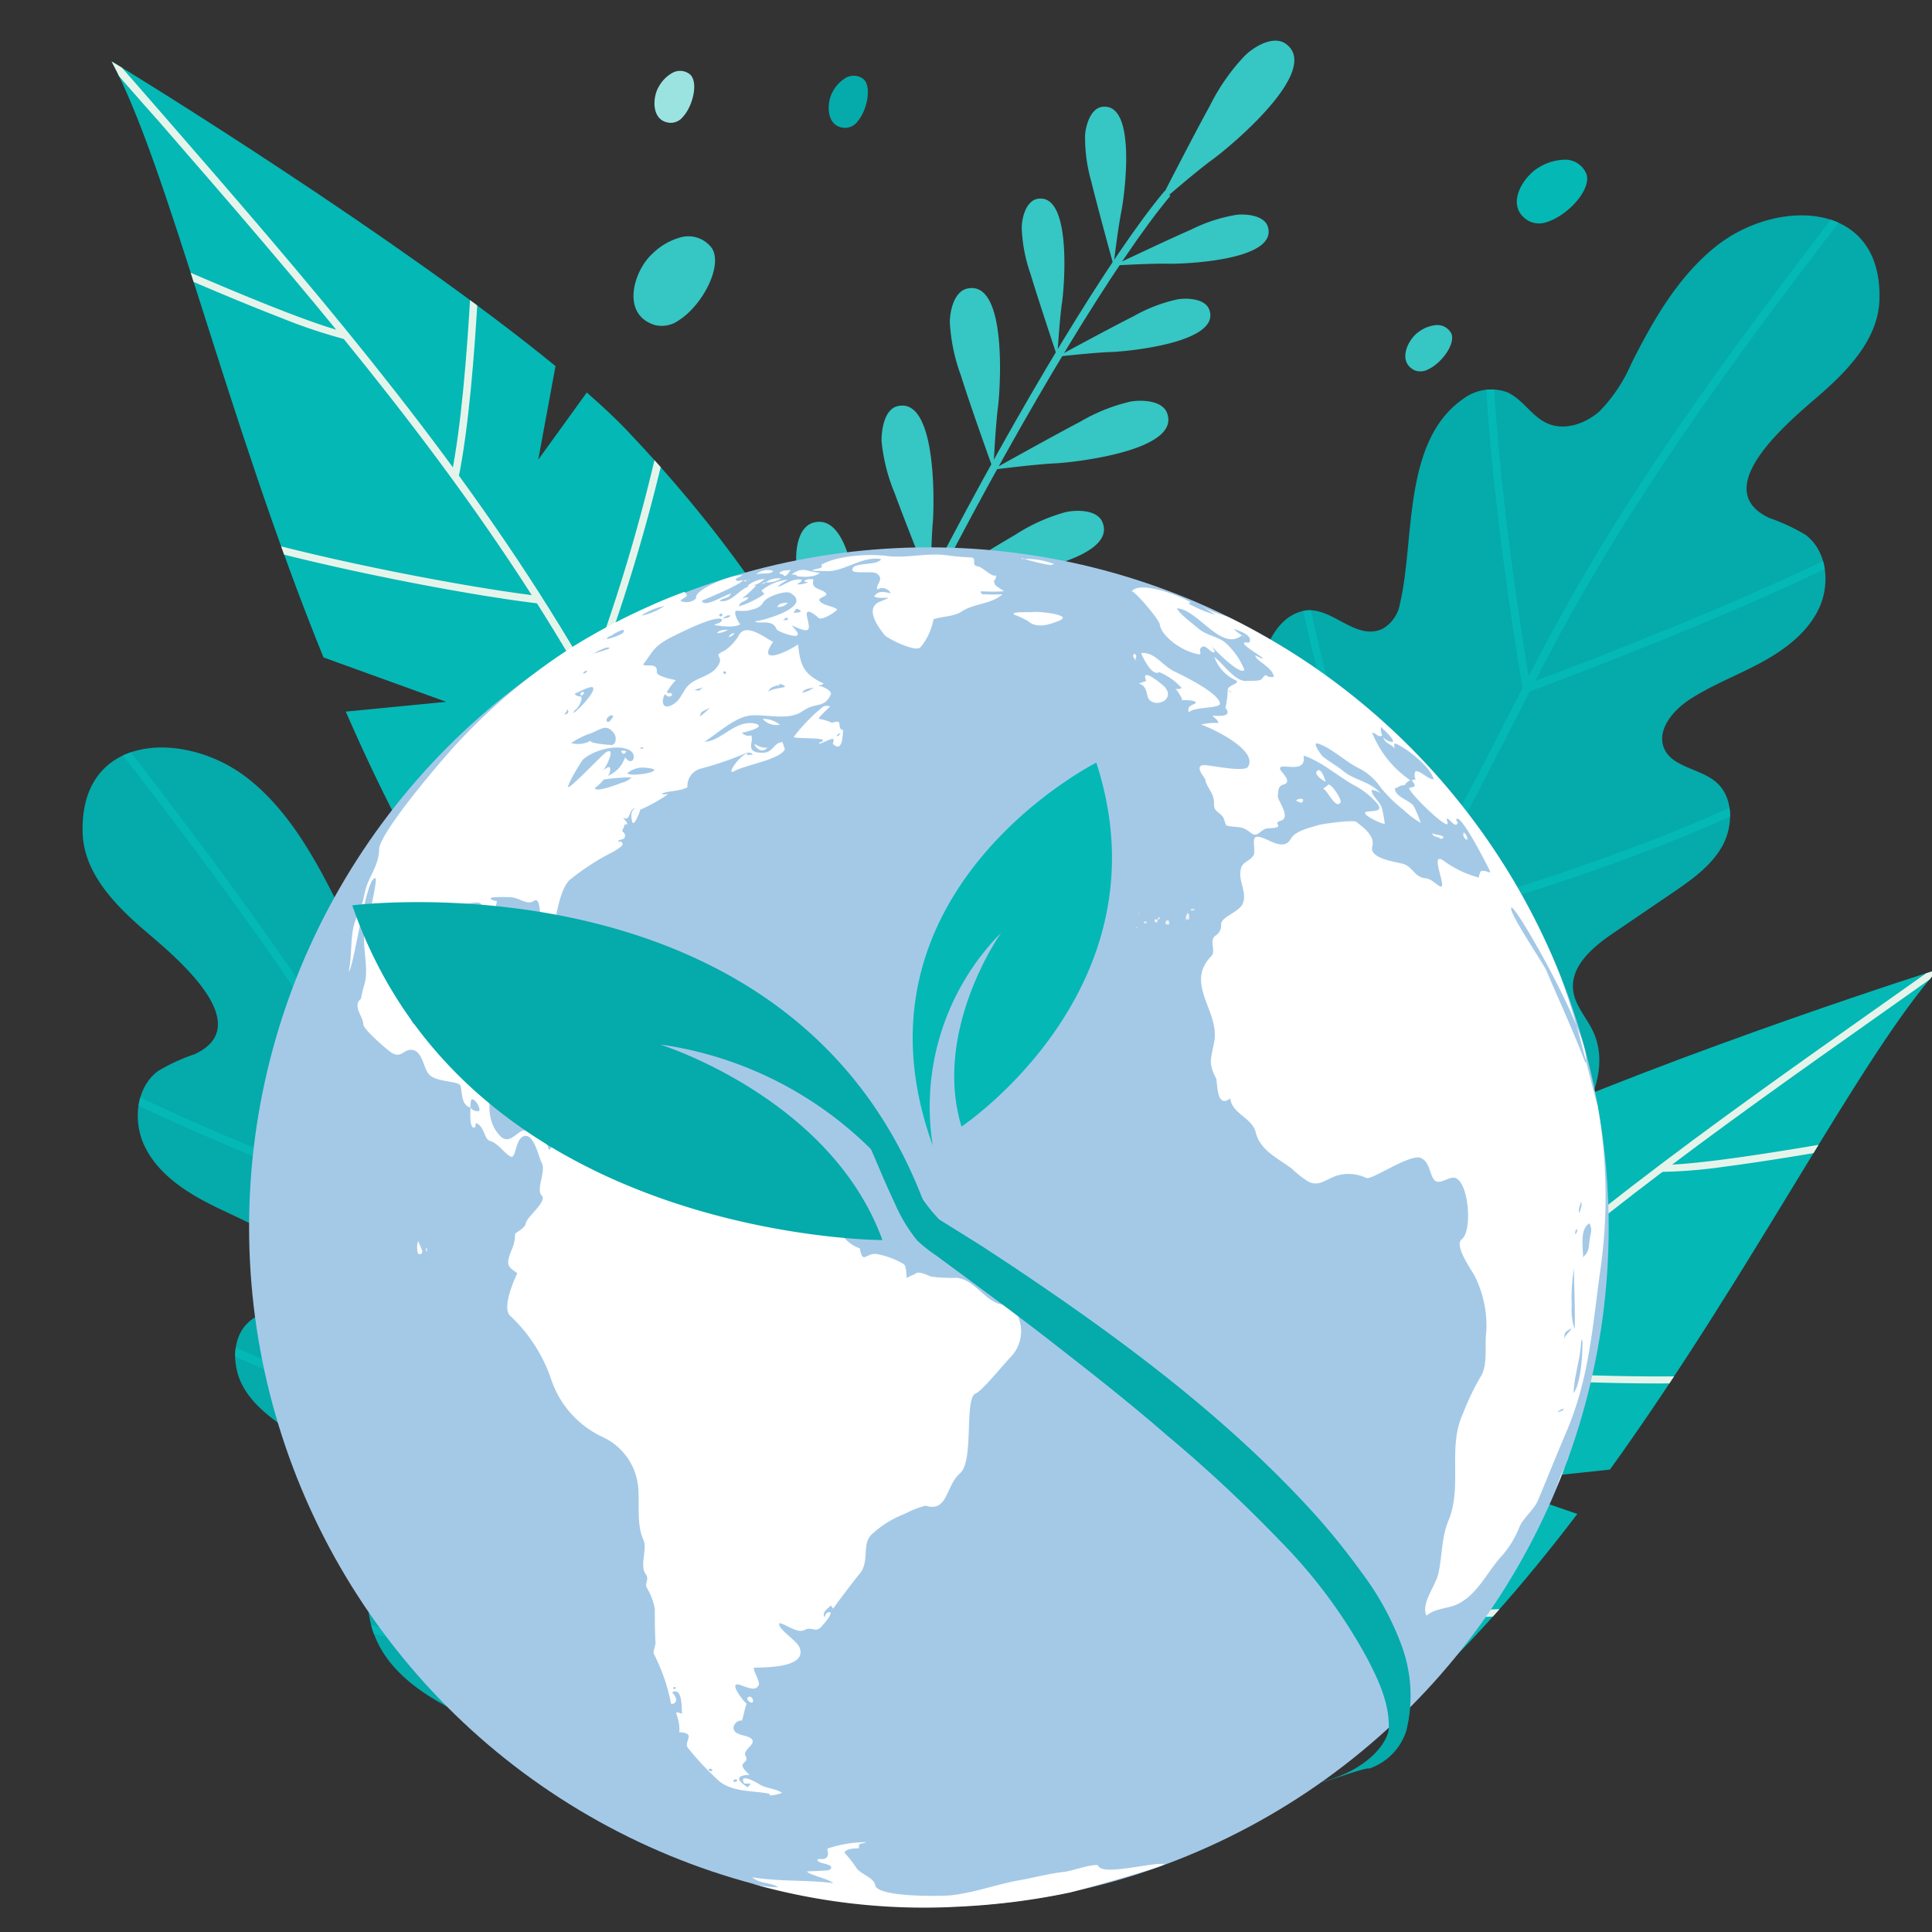 <svg xmlns="http://www.w3.org/2000/svg" xmlns:xlink="http://www.w3.org/1999/xlink" viewBox="0 0 215 215"><rect x="0" y="0" width="215" height="215" fill="#333333" stroke="none"/><defs><clipPath id="a"><rect x="0.32" y="0.07" width="215" height="215" style="fill:none"/></clipPath><clipPath id="b"><path d="M165.46,165l13.7-1.46c15.89-22.06,28-46.2,36.53-55.65-2.77.81-34.06,11-53,20l-.57,10-3.29-8.07c-2,1-3.73,2-5.23,3-21.44,13.76-45.64,37.1-42.42,65.07,1.36,11.75,14,9,22,6.22,16.17-5.68,30.27-19.75,42.35-35.63Z" style="fill:#04b8b5"/></clipPath><clipPath id="c"><path d="M49.65,78.1,36,73.16C25.17,46.51,18.77,18.68,12.42,6.84c2.64,1.53,32.21,19.83,49.4,33.9L59.9,51.15l5.4-7.47c1.77,1.55,3.33,3,4.63,4.39,18.55,19.52,37.54,49.57,27.2,77.48-4.34,11.72-16.65,5.74-24.12.87-15.18-9.9-26.12-27.9-34.53-47.23Z" style="fill:#04b8b5"/></clipPath><clipPath id="d"><path d="M167.85,130.13c-7.09,3.49-18.45,9.34-26.24,4.75a18.07,18.07,0,0,1-5.81-6.31A56.72,56.72,0,0,1,128,107.94a13.51,13.51,0,0,1,.14-6.66c.74-2.12,2.7-4,4.94-3.89s4.09,1.19,5.4-1.43c2.35-4.69.84-11.13,1-16.14.11-3.63,1.11-10.91,5.6-11.84,3.07-.64,5.72,3.42,8.77,2a4,4,0,0,0,1.95-2.85c1.66-7,.24-18,7-22.72a5.21,5.21,0,0,1,4.93-.76c1.67.74,2.64,2.56,4.27,3.37,1.94,1,4.37.19,6-1.25a17.56,17.56,0,0,0,3.57-5.37c2.43-4.81,5.18-9.63,9.41-13,6.8-5.4,18.54-5.15,18.17,6-.15,4.34-3.5,7.83-6.79,10.67-3,2.62-12.5,10.32-5.44,13.58a21.81,21.81,0,0,1,4,1.86c2.41,1.8,2.78,5.46,1.51,8.18s-3.82,4.62-6.46,6.05-5.48,2.49-8,4.14c-1.85,1.23-3.66,3.42-2.76,5.45s3.93,2.19,5.71,3.66c2,1.66,2,4.88.75,7.15S188.12,98,186,99.44l-6.41,4.36c-2.29,1.55-4.86,3.69-4.52,6.43.21,1.68,1.48,3,2.2,4.52,1.43,3,.57,6.75-1.43,9.43A21.26,21.26,0,0,1,167.85,130.13Z" style="fill:#05aaab"/></clipPath><clipPath id="e"><path d="M51.22,190.66c7.2,3.52,18.73,9.41,26.61,4.74A18.48,18.48,0,0,0,83.71,189a57.44,57.44,0,0,0,7.88-20.94,13.76,13.76,0,0,0-.16-6.75c-.76-2.14-2.74-4-5-3.92s-4.14,1.21-5.47-1.44c-2.4-4.75-.88-11.28-1.06-16.35-.12-3.69-1.15-11.06-5.72-12-3.1-.64-5.78,3.49-8.87,2.07a4.09,4.09,0,0,1-2-2.89c-1.71-7.14-.29-18.28-7.12-23a5.29,5.29,0,0,0-5-.76c-1.69.75-2.66,2.61-4.32,3.43-2,1-4.43.21-6.07-1.25a17.8,17.8,0,0,1-3.62-5.43c-2.48-4.87-5.29-9.75-9.58-13.13-6.91-5.46-18.8-5.17-18.4,6.12.16,4.4,3.57,7.93,6.91,10.8,3.09,2.65,12.7,10.42,5.56,13.75a20.94,20.94,0,0,0-4.1,1.89c-2.43,1.83-2.8,5.55-1.5,8.3s3.88,4.67,6.56,6.11,5.56,2.51,8.11,4.18c1.88,1.23,3.72,3.45,2.82,5.51s-4,2.23-5.78,3.73c-2,1.69-2,4.95-.74,7.25s3.56,3.86,5.75,5.33l6.51,4.4c2.32,1.57,4.94,3.73,4.6,6.51-.21,1.7-1.49,3-2.22,4.59-1.44,3.06-.55,6.84,1.48,9.55S48.18,189.18,51.22,190.66Z" style="fill:#05aaab"/></clipPath></defs><g style="clip-path:url(#a)"><path d="M165.46,165l13.7-1.46c15.89-22.06,28-46.2,36.53-55.65-2.77.81-34.06,11-53,20l-.57,10-3.29-8.07c-2,1-3.73,2-5.23,3-21.44,13.76-45.64,37.1-42.42,65.07,1.36,11.75,14,9,22,6.22,16.17-5.68,30.27-19.75,42.35-35.63Z" style="fill:#04b8b5"/><g style="clip-path:url(#b)"><path d="M192,129.82a55.73,55.73,0,0,1-7.1.59l0-.79c6.1.1,27.3-4,27.51-4l.15.77C211.88,126.53,200.37,128.73,192,129.82Z" style="fill:#e5f4eb"/><path d="M111.16,212.69l-.69-.39c11.14-19.69,26.35-39.18,45.21-57.91,16.19-16.08,35-29.36,53.18-42.2,2.69-1.9,5.47-3.86,8.21-5.81l.46.64-8.22,5.82c-18.15,12.82-36.93,26.07-53.07,42.11C137.43,173.63,122.26,193.06,111.16,212.69Z" style="fill:#e5f4eb"/><path d="M170.59,141.7l-.79,0c.41-10.51,5-30.85,5-31.06l.77.18C175.55,111,171,131.27,170.59,141.7Z" style="fill:#e5f4eb"/><path d="M150.82,159.54a187.27,187.27,0,0,1-1-35.38l.79.06a186.89,186.89,0,0,0,1,35.21Z" style="fill:#e5f4eb"/><path d="M199.2,153.24c-11.54,1.49-32.7.35-40.74-.66l.09-.78c9.18,1.15,35.5,2.48,44.84-.15l.21.76A30.44,30.44,0,0,1,199.2,153.24Z" style="fill:#e5f4eb"/><path d="M172.12,179.39c-10.06,1.3-21.43.33-36.86-1.79l.1-.78c19.89,2.73,33,3.55,45.2,0l.22.76A57.79,57.79,0,0,1,172.12,179.39Z" style="fill:#e5f4eb"/><path d="M130.82,182.34c-.28-1.93-.61-3.92-.95-6-1.93-11.84-4.32-26.57-1.43-38.38l.76.19c-2.85,11.65-.47,26.3,1.45,38.07.34,2.11.67,4.11,1,6Z" style="fill:#e5f4eb"/></g><path d="M49.65,78.1,36,73.16C25.17,46.51,18.77,18.68,12.42,6.84c2.64,1.53,32.21,19.83,49.4,33.9L59.9,51.15l5.4-7.47c1.77,1.55,3.33,3,4.63,4.39,18.55,19.52,37.54,49.57,27.2,77.48-4.34,11.72-16.65,5.74-24.12.87-15.18-9.9-26.12-27.9-34.53-47.23Z" style="fill:#04b8b5"/><g style="clip-path:url(#c)"><path d="M31.28,35.37a58.3,58.3,0,0,0,7.13,2.39L38.6,37c-6.29-1.43-27-10.92-27.25-11l-.35.76C11.63,27,22.9,32.14,31.28,35.37Z" style="fill:#e5f4eb"/><path d="M93.41,140.76l.81-.22c-6.49-23-17.22-46.85-31.88-70.82C49.75,49.13,33.79,30.77,18.34,13c-2.28-2.62-4.65-5.34-7-8l-.63.55c2.32,2.69,4.68,5.4,7,8C33.13,31.3,49.08,49.63,61.63,70.15,76.25,94.06,86.94,117.82,93.41,140.76Z" style="fill:#e5f4eb"/><path d="M50.22,52.94l.82.17c2.22-10.9,2.64-32.94,2.65-33.16h-.84C52.85,20.16,52.42,42.12,50.22,52.94Z" style="fill:#e5f4eb"/><path d="M66,76.22A198,198,0,0,0,76,40.15L75.14,40a197.23,197.23,0,0,1-9.88,35.9Z" style="fill:#e5f4eb"/><path d="M17.94,57.6c11.48,4.43,33.5,8.58,42,9.56l.09-.83C50.33,65.21,23,60,14,54.91l-.41.73A33.9,33.9,0,0,0,17.94,57.6Z" style="fill:#e5f4eb"/><path d="M39.18,91.26c10,3.86,21.92,5.72,38.3,7.42l.09-.83C56.46,95.66,42.81,93.2,31.15,86.53l-.41.73A61,61,0,0,0,39.18,91.26Z" style="fill:#e5f4eb"/><path d="M80.84,104.66c.78-1.9,1.62-3.87,2.5-6,5-11.67,11.12-26.2,11.12-39.05h-.84c0,12.68-6.13,27.12-11.05,38.73-.89,2.08-1.72,4.05-2.5,6Z" style="fill:#e5f4eb"/></g><path d="M167.85,130.13c-7.09,3.49-18.45,9.34-26.24,4.75a18.07,18.07,0,0,1-5.81-6.31A56.72,56.72,0,0,1,128,107.94a13.51,13.51,0,0,1,.14-6.66c.74-2.12,2.7-4,4.94-3.89s4.09,1.19,5.4-1.43c2.35-4.69.84-11.13,1-16.14.11-3.63,1.11-10.91,5.6-11.84,3.07-.64,5.72,3.42,8.77,2a4,4,0,0,0,1.95-2.85c1.66-7,.24-18,7-22.72a5.21,5.21,0,0,1,4.93-.76c1.67.74,2.64,2.56,4.27,3.37,1.94,1,4.37.19,6-1.25a17.56,17.56,0,0,0,3.57-5.37c2.43-4.81,5.18-9.63,9.41-13,6.8-5.4,18.54-5.15,18.17,6-.15,4.34-3.5,7.83-6.79,10.67-3,2.62-12.5,10.32-5.44,13.58a21.81,21.81,0,0,1,4,1.86c2.41,1.8,2.78,5.46,1.51,8.18s-3.82,4.62-6.46,6.05-5.48,2.49-8,4.14c-1.85,1.23-3.66,3.42-2.76,5.45s3.93,2.19,5.71,3.66c2,1.66,2,4.88.75,7.15S188.12,98,186,99.44l-6.41,4.36c-2.29,1.55-4.86,3.69-4.52,6.43.21,1.68,1.48,3,2.2,4.52,1.43,3,.57,6.75-1.43,9.43A21.26,21.26,0,0,1,167.85,130.13Z" style="fill:#05aaab"/><g style="clip-path:url(#d)"><path d="M137.31,150l-.83-.31c4.58-12.27,9.51-24.6,14.65-36.65,3.3-7.74,7.2-15.17,11-22.35,1.56-3,3.18-6.06,4.75-9.14,2.2-4.33,4.46-8.78,6.85-13.09,10.27-18.55,23.45-35.57,36.19-52l.7.55c-12.72,16.43-25.87,33.42-36.11,51.91-2.38,4.29-4.64,8.74-6.82,13-1.58,3.11-3.2,6.2-4.77,9.18-3.77,7.16-7.66,14.57-11,22.28C146.82,125.45,141.9,137.76,137.31,150Z" style="fill:#04b8b5"/><path d="M156.12,103.35,156,103c-5.79-12.47-12.7-38.27-13-48.45l.89,0c.26,10,7,35.25,12.73,47.76,4.21-1.12,43.92-11.85,53.81-24.19l.7.56c-10.58,13.2-52.86,24.13-54.65,24.59Z" style="fill:#04b8b5"/><path d="M169.54,77.22l-.09-.53c-.06-.33-5.78-33.15-3.95-48.16l.88.1c-1.68,13.84,3.13,43.09,3.86,47.38,4.31-1.61,34.86-13.12,43.24-19.59l.55.7c-9.09,7-42.56,19.39-44,19.91Z" style="fill:#04b8b5"/><path d="M148.19,124.58h-1.38l-.12-.11c-11.18-10-16.19-22.69-20-33.83l.84-.29c3.77,11,8.71,23.54,19.64,33.34,2.24,0,26.76.21,41.75-7.3l.4.79C175.42,124.14,153.54,124.58,148.19,124.58Z" style="fill:#05aaab"/></g><path d="M51.22,190.66c7.2,3.52,18.73,9.41,26.61,4.74A18.48,18.48,0,0,0,83.71,189a57.44,57.44,0,0,0,7.88-20.94,13.76,13.76,0,0,0-.16-6.75c-.76-2.14-2.74-4-5-3.92s-4.14,1.21-5.47-1.44c-2.4-4.75-.88-11.28-1.06-16.35-.12-3.69-1.15-11.06-5.72-12-3.1-.64-5.78,3.49-8.87,2.07a4.09,4.09,0,0,1-2-2.89c-1.71-7.14-.29-18.28-7.12-23a5.29,5.29,0,0,0-5-.76c-1.69.75-2.66,2.61-4.32,3.43-2,1-4.43.21-6.07-1.25a17.8,17.8,0,0,1-3.62-5.43c-2.48-4.87-5.29-9.75-9.58-13.13-6.91-5.46-18.8-5.17-18.4,6.12.16,4.4,3.57,7.93,6.91,10.8,3.09,2.65,12.7,10.42,5.56,13.75a20.94,20.94,0,0,0-4.1,1.89c-2.43,1.83-2.8,5.55-1.5,8.3s3.88,4.67,6.56,6.11,5.56,2.51,8.11,4.18c1.88,1.23,3.72,3.45,2.82,5.51s-4,2.23-5.78,3.73c-2,1.69-2,4.95-.74,7.25s3.56,3.86,5.75,5.33l6.51,4.4c2.32,1.57,4.94,3.73,4.6,6.51-.21,1.7-1.49,3-2.22,4.59-1.44,3.06-.55,6.84,1.48,9.55S48.18,189.18,51.22,190.66Z" style="fill:#05aaab"/><g style="clip-path:url(#e)"><path d="M82.23,210.73l.85-.32c-4.68-12.42-9.72-24.9-15-37.1-3.36-7.84-7.34-15.35-11.19-22.62-1.59-3-3.24-6.13-4.84-9.25-2.24-4.39-4.55-8.9-7-13.25-10.47-18.78-23.87-36-36.83-52.64l-.71.56c12.94,16.62,26.32,33.8,36.75,52.52,2.42,4.34,4.73,8.84,7,13.2,1.61,3.14,3.27,6.26,4.86,9.28,3.84,7.25,7.81,14.75,11.16,22.56C72.53,185.85,77.55,198.32,82.23,210.73Z" style="fill:#04b8b5"/><path d="M63,163.48l.15-.34C69,150.48,76,124.3,76.2,114l-.9,0c-.24,10.13-7,35.75-12.77,48.44C58.25,161.3,18,150.53,7.92,138.05l-.71.57C18,152,60.85,162.93,62.67,163.39Z" style="fill:#04b8b5"/><path d="M49.36,137l.09-.53c.06-.34,5.76-33.62,3.87-48.84l-.9.12c1.74,14-3.05,43.67-3.77,48-4.37-1.62-35.38-13.2-43.89-19.74l-.55.72c9.23,7.09,43.2,19.53,44.64,20.06Z" style="fill:#04b8b5"/><path d="M71.14,185c.76,0,1.19,0,1.23,0h.16l.13-.11c11.3-10.13,16.34-23,20.18-34.34l-.85-.29c-3.79,11.15-8.76,23.87-19.81,33.84-2.27,0-27.12.29-42.34-7.28l-.41.81C43.54,184.6,65.71,185,71.14,185Z" style="fill:#04b8b5"/></g><path d="M80.1,123.11l-.81-.22c5.78-21.31,17.91-46.28,24.63-59.27,9.52-18.41,19.84-35.44,25.69-42.37l.64.54c-5.81,6.89-16.1,23.85-25.59,42.21C98,77,85.85,101.87,80.1,123.11Z" style="fill:#36c6c4"/><path d="M134.65,11.75a22.6,22.6,0,0,1,3.87-5.54c1-1,3.17-2.32,4.56-1.34,4.14,2.94-6.37,11.6-8.13,12.87-2.11,1.54-6.06,5-6.06,5S132.7,15.28,134.65,11.75Z" style="fill:#36c6c4"/><path d="M132.64,25.51a17.51,17.51,0,0,1,5-1.61c1.06-.11,3.06.07,3.45,1.33,1.17,3.77-9.4,4.16-11.09,4.12-2-.05-6.08.2-6.08.2S129.77,26.76,132.64,25.51Z" style="fill:#36c6c4"/><path d="M121.46,20.26a17.75,17.75,0,0,1-.71-5.21c.07-1.06.6-3,1.92-3.16,3.9-.5,2.45,10,2.12,11.63-.4,2-.87,6-.87,6S122.2,23.3,121.46,20.26Z" style="fill:#36c6c4"/><path d="M126.15,35.19a17.26,17.26,0,0,1,4.91-1.88c1-.17,3.05-.1,3.51,1.14,1.38,3.69-9.16,4.66-10.84,4.72-2,.06-6.06.52-6.06.52S123.36,36.59,126.15,35.19Z" style="fill:#36c6c4"/><path d="M114.7,30.55a17.6,17.6,0,0,1-1-5.15c0-1.07.43-3,1.74-3.27,3.87-.71,3,9.83,2.75,11.5-.29,2-.53,6.06-.53,6.06S115.6,33.55,114.7,30.55Z" style="fill:#36c6c4"/><path d="M120.19,46.94a20,20,0,0,1,5.61-2.25c1.2-.21,3.52-.16,4.07,1.26,1.64,4.22-10.47,5.52-12.41,5.61-2.33.11-7,.71-7,.71S117,48.61,120.19,46.94Z" style="fill:#36c6c4"/><path d="M106.94,41.8a20.18,20.18,0,0,1-1.24-5.92c0-1.22.45-3.49,2-3.78,4.44-.88,3.61,11.26,3.36,13.19-.3,2.31-.51,7-.51,7S108,45.24,106.94,41.8Z" style="fill:#36c6c4"/><path d="M113,59.5A20.06,20.06,0,0,1,118.55,57c1.19-.27,3.51-.32,4.12,1.08,1.82,4.16-10.22,6-12.16,6.13-2.32.21-6.93,1-6.93,1S109.92,61.3,113,59.5Z" style="fill:#36c6c4"/><path d="M99.58,54.93a20.1,20.1,0,0,1-1.48-5.87c0-1.22.3-3.5,1.78-3.86,4.41-1.07,4.09,11.1,3.92,13-.2,2.32-.22,7-.22,7S100.81,58.31,99.58,54.93Z" style="fill:#36c6c4"/><path d="M106.36,73.82a23,23,0,0,1,6.19-3.17c1.35-.38,4-.58,4.79,1,2.33,4.66-11.39,7.46-13.6,7.77-2.66.37-7.9,1.56-7.9,1.56S102.88,76.08,106.36,73.82Z" style="fill:#36c6c4"/><path d="M90.63,69.37a23.45,23.45,0,0,1-2-6.64c-.13-1.4.13-4,1.82-4.55,5-1.48,5.36,12.51,5.28,14.74-.1,2.69.16,8,.16,8S92.25,73.19,90.63,69.37Z" style="fill:#36c6c4"/><path d="M98.9,88.58a23.2,23.2,0,0,1,5.92-3.64c1.32-.48,4-.88,4.85.62,2.69,4.47-10.77,8.31-13,8.8-2.63.57-7.76,2.17-7.76,2.17S95.6,91.1,98.9,88.58Z" style="fill:#36c6c4"/><path d="M82.87,85.36a23.3,23.3,0,0,1-2.56-6.46c-.24-1.39-.18-4.05,1.46-4.68,4.87-1.87,6.31,12.06,6.4,14.29.12,2.69.79,8,.79,8S84.78,89,82.87,85.36Z" style="fill:#36c6c4"/><path d="M75.52,35.66c2.62-1.65,4.92-6,3.73-8a3.24,3.24,0,0,0-3.38-1.28,7.09,7.09,0,0,0-3.3,1.89c-2,1.8-3.56,6.7.3,7.9A3.22,3.22,0,0,0,75.52,35.66Z" style="fill:#36c6c4"/><path d="M172.17,24.7c2.3-.73,4.9-3.55,4.39-5.29a2.54,2.54,0,0,0-2.3-1.64,5.66,5.66,0,0,0-2.87.78c-1.88,1-4,4.37-1.34,6A2.53,2.53,0,0,0,172.17,24.7Z" style="fill:#04b8b5"/><path d="M158.92,41.11c1.52-.7,3.08-2.85,2.59-4a1.76,1.76,0,0,0-1.72-.93,3.82,3.82,0,0,0-1.92.76c-1.21.83-2.41,3.34-.42,4.28A1.78,1.78,0,0,0,158.92,41.11Z" style="fill:#36c6c4"/><path d="M95.43,13.52c1.09-1.27,1.59-3.88.66-4.72a1.77,1.77,0,0,0-2-.12,3.92,3.92,0,0,0-1.41,1.5c-.75,1.26-.78,4.05,1.42,4.05A1.76,1.76,0,0,0,95.43,13.52Z" style="fill:#05aaab"/><path d="M76,13c1.13-1.24,1.72-3.83.81-4.7a1.75,1.75,0,0,0-2-.18,3.86,3.86,0,0,0-1.46,1.46c-.79,1.23-.9,4,1.29,4.09A1.73,1.73,0,0,0,76,13Z" style="fill:#9be3e1"/><circle cx="103.37" cy="136.56" r="75.65" style="fill:#a4c9e7"/><path d="M85.66,199.8a4.33,4.33,0,0,0,1.36-.28c-.55-.45-1.78-.5-2.49-.94.06,0-2.28-1.39-1.78-.22.12.28.57,0,.76.17-.28.43-.4.3-.1.48,0,0-2.59-1.41,0-1.5-1.78-1.61.13-1.12-.45-2.13-.38-.7,1.53-1.38.5-2-.49-.27-1-.23-1.53-.56-.72-.53,0-1.45.63-1.35.05,0,.4-1.64.53-1.89-.2-.08-1.54-1.74-1.21-2.08s2.13,1.07,2.56,0c.16-.39-.61-1.47-.54-1.91.79-.06,6,.13,5.08-2.24-.3-.82-2.48-2.05-2.26-2.72.76.09,2,1.2,2.81.76s1.21.38,1.9-.39c.1-.14,1.27-1.37.94-1.6-.35,0-.56.19-.58.6-.4-.55.29-.93.66-1.34.11.13.18.25.27.35.43-.65,2.81-3.75,2.91-3.83,1.22-1.41.19-3.33,1.41-4.46a11.54,11.54,0,0,1,3.68-2.27,10.68,10.68,0,0,1,2.27-.89c2.53.78,2.23-2.23,3.84-3.6s.43-8.38,1.75-8.89c.72-.29,2.88-3,4-4.17a4.14,4.14,0,0,0,.81-4.14c-.64-2.27-1.3-1-2.94-2-1.3-.78-2.29-2.34-3.94-2.56a18.33,18.33,0,0,1-2.87-.13c-.42-.12-1.5-.78-1.9-.22.07-.1-.88.35-.81.38-.1-.08,0-1.25-.34-1.54a8.87,8.87,0,0,0-2.8-1.09c-1.41-.38-1.75,1.29-2.11-.69-1.17-.32-2.33-1.68-2.12-2,.1-.14-1.81-4.19-2.08-3.82,0-1.35-4.23-3-5.28-2.4s-2.74-.62-3.33-1.25-.65-1.5-1.77-2c-.48-.2-1.29-.1-1.12-.92s-2.06-1-2.28-1.88a2.3,2.3,0,0,0,.9-.18c-.89.31-2-.33-2.83.37-1.26,1-2-.49-3.39-.21-1.76.32-.58-.32-1.68-1,.45.28-2-1.13-1.47-1.09-.52-.06.08.87-.5,1.07-.91.34-1.71.55-1.11,1.65,1,2-2.1,1.06-.63-.31.26-.22.32-2.84.61-2.75-.35-.13-3.19,1.71-3.52,2.11-.92-1.47-2.45,3.6-3,3.66-.26-1.25-1.45-1.77-2.49-2.13-.87-.35-1.76,1.75-2.92.6-2-2.07-1.14-5.41-.1-7.77.43-1.08-3.77-1.42-4.3-1-1,.83.16-1.75.15-1.66.12-1,.37-1.75.82-1.71.28-.61,1.84-3.44,1.68-3.78-.64-1.46-3.3,1.14-3.54,1.81s-.79,1-1,1.57-.74-.14-1.16.1c-1.15.65-2.79.32-2.53-1.35.25-2-.52-6,1.74-7.33.69-.44.8-2.43,1.59-3.15.1-.07,2.37-1.39,2.15-1.66.34.36,2.12-.37,2.35.1a1.67,1.67,0,0,0,1.6.58s.18-.9.18-.9-.73-.11-.7-.32,2.22-.11,2.29-.11c1,.08,1.76.92,2.51.41,1.17-.79.45,4.41.91,4.89.26.28.07.9.57.84.66-.06.87-6.74,2.59-8.13a28,28,0,0,1,4-2.67c.44-.23,1.6-.78,1.83-1.22,0-.22-.25-.47-.5-.24-.07-.42.62-.16.74-.6s-.35-.56-.29-.71c0,0,.42-.88.27-.75,0,0,0,.06,0,.07.69.12-.15-.63-.17-.74.9.47.52-1,1.4-1.08-.63.27-.51,1-.43,1.41.19,1,1-1.31.92-1.22a18.06,18.06,0,0,0,3.08-1.71c-.2-.07-.43.09-.69-.09.93-.34,2-.24,2.87-.7a2,2,0,0,1,1.58-2.1,36.3,36.3,0,0,0,5.13-1.78c-.25.54.13.11.56.33-.52-1.38-3.38,2.51-2,1.73,1.15-.65,5-1.26,5.56-2.38,0-.08-.25-.82-.24-.82-1,0-1,1.19-2.24,1.18-2.13,0-.83-1.34-1.28-1.94a.9.9,0,0,1-1-.3c.22,0,2.86-.65,1.47-1-2.26-.48-3.77,2-5.63,2,1.38-.86,3.28-2.66,5-2.89s4.3.62,5.87-.48,2.38-.26,3.16-1.84c.25-.44-1-1-1.34-1,.12-.16.41,0,.53-.27-2.13-1-2.57-1.88-2.82-4.34-1.08.78-4.71,2.47-2.77-.28-.69-.29-2.89-2.13-3.74-.86a5.42,5.42,0,0,1-1.64,1.82c-1.44.66-.16.53-.65,1.5-.81,1.57-2.77,1.36-3.71,2.75-.58.88-.77,1.49-1.68,1.89S73.56,78,74,77.24c.28.32.53.36.78.13.06-.35-.42-.19-.59-.31a7.21,7.21,0,0,1,1-1.36c-.15-.07-2.17-.4-2.1-.93.13-1.11-1.26-.51-1.52-.83,1.09-1.38,1.09-2,3.23-3.08.74-.36,4.81-2.45,5.56-1.94-.09.49-.58.39-.86.62.59.15,2.3.35,2.87-.07-.12-.11-.81-1.23-.45-1.51a7.51,7.51,0,0,0,1.26,0c.65-.16,1.37-.25,1.75-.92s2.49-1.35,3-1.06c2.83,1.61-3.83,3.31-3.9,3.13.14.46,1.92-.34,2.38.89.11.3,2.15,1,2.34.68s-.58-.88-.6-1.07c2.14,1,2,.5,1.67-.93s1.26.09,1.34.13c.35.19,1.81-.65,2-1-.54-.4-1.43-.39-1.9-.87s1.13-.54.58-1-1.66-.39-1.3-1.44a1.32,1.32,0,0,0-1.06.14c.1.2.31.05.4.16a2.17,2.17,0,0,1-1.17.22c.13-.17.5-.17.51-.52-1.12-.14-1.71.52-2.67.82.28-.39.73-.52,1.07-.82a5.58,5.58,0,0,0-2.89,1.23,1.52,1.52,0,0,1,.32.39,10.56,10.56,0,0,1-2.83,1.36c.16-.64.85-.49,1.07-1a2.22,2.22,0,0,0-1,.23c.41-.06,1.59-1.25,1.86-1.54-1.71-.21-2.44,2-4.07,1.71.34-.4,1-.2,1.26-.81-.6.06-2.88,1.62-3.25.81,0-.06,4.17-1.71,4.61-2.32-.29,0-.61.25-.86-.08.21-.23.54-.25.77-.49-1.36,0-5.45,1.65-5.14,2.6a1.59,1.59,0,0,1-1.74.28c.24-.4,1.14-.41.42-1-1.31.49-2.6,1-3.88,1.59a70.26,70.26,0,0,0-8.58,4.54,65.37,65.37,0,0,0-12,9.86c-2,2-9.53,10.84-9.5,12.68,0,1.36-.78,2.57-1.29,3.79-.41,1-.48,2.39-1,3.32-1.1,2-.61,4.22-1.1,6.47.63-.47,1.91-10.77,3-10.38.21.07-.7,4.28-.92,4.8-.94,2.16.3,4.8-.32,7a13.46,13.46,0,0,0-.39,1.61c-1,.79.27,2,.26,2.85,0,.54,2.66,2.85,3.18,3.17,1.1.66,1.33-.52,2.34-.32s1.18,1.85,1.68,2.57c.64,1,3.11.85,3.56,1.31.28.36,0,2.25,1.16,2.52,0-.13,0-.8.13-.89.34-.21,1.07,1,.83,1.28a.91.91,0,0,1-.95-.39c0,.17-.19,2.65.53,2.17,0-.15.06-.31.07-.46,1,.41.89,1.81,1.56,2,.92.26,1.63,1.42,2.3,1.74s.46-2.16,1.64-2.3c1-.08,1.5,2.4,1.82,3,.52.87-.67,3,0,3.64s-1.64,2.37-1.76,3.06-1.24,1.06-1.2,1.25a4.4,4.4,0,0,1-.47,1.94c-.58,1.55-.29,1.68.72,2.4,0,0-1.87,3.78-.78,4.75a17.24,17.24,0,0,1,4.56,7.1,10.88,10.88,0,0,0,5.7,6.37,6.85,6.85,0,0,1,4,6.14c.09,1.64-.17,3.72.54,5.27.49,1.08-.44,2.86.26,3.84.45.61-.14,1,.13,1.53a7,7,0,0,1,.89,2.34c0,1.17,0,2.59.08,3.76,0,.41-.35,1.08-.15,1.34a20.43,20.43,0,0,1,1.86,5.39c0,.28,1.23-.06.13-1.18,1.31-.73,1,2.36,1.13,2.37-1.18-.38-.43-.06-.32,1.47.06.9-.24.47.5.64,1.18.26,0,1,.44,1.67a30.9,30.9,0,0,0,3.16,3.41c1.5,1.6,4.07,1.33,5.87,1.71C85.92,199.86,85.33,199.74,85.66,199.8ZM90.59,76.5a3.23,3.23,0,0,1-1.33.59C89.59,76.57,90.07,76.65,90.59,76.5Zm-3.94-.34a.72.72,0,0,1,.72.25c0,.12-1.61.21-1.87.61.21-.69.8-.58,1.15-.86C86.82,76.36,86.3,76.44,86.65,76.16Zm-4,2.8c.34.09-.49-.07,0,0Zm-2.18-4.15c.15-.16.27-.14.35.08-.15.18-.27.14-.35-.08S80.49,74.92,80.51,74.81Zm-2.16,6.47c-.61,0,.64,0,0,0ZM79,78.77c-2.09,2-.47,0-1.07.64,0,0,0,.06,0,.06-.18-.19,1.06-.68,1.1-.7C78.73,79,78.62,78.83,79,78.77Zm-.77-2.32c-.39.44-.39.44-.91.34C77.59,76.6,78,76.66,78.22,76.45ZM87.63,69h-.49c.67-.57.55,0,.49,0Zm1.51-1c-.23.27-.56.1-.84.24C88.6,67.66,88.66,67.64,89.14,68Zm-8.52.7a.77.77,0,0,1,.62-.22c.2.29-1.28.46-.62.22C80.71,68.54,80.54,68.73,80.62,68.7Zm-.38-.43c.24.11.22.22-.07.34-.2-.12-.18-.23.07-.34Zm-11,18.82s-3.3,1.33-3,.49c-.06.26,1.14-.93.88-.82a21,21,0,0,1,3.16-.25,2.3,2.3,0,0,1-1,.58Zm2.66-1.65c2.75.27-1.63,1.11-2.1.61a2.71,2.71,0,0,1,2.1-.61C72.08,85.48,71.11,85.37,71.86,85.44Zm-.45-17a7.54,7.54,0,0,1,2.47-1,6.62,6.62,0,0,1-2.49,1.06Zm.15,14.8a.22.22,0,0,1-.36,0c.18-.07.34-.12.36,0S71.54,83.1,71.56,83.22Zm-.81,1.65c-.06,0-.27-.08,0,0ZM70,83.45c1,.47.42,2-.44.82a3.33,3.33,0,0,1-1.93,2.07,1,1,0,0,0,.25-.93c-.22-.17-.63.3-.86.29.09.44,1.79-2.9.36-1.94-.51.4-3.94,4-4.14,3.83s1.52-3,1.66-3.09C66,83.54,68.48,82.76,70,83.45ZM68,70.73c.14-.08,1.24-.76,1.39-.6.34.45-1.78,1-1.87,1,.11-.28.32-.3.48-.41C68.43,70.52,67.88,70.84,68,70.73Zm.23,9s-.44.86-.69.54.62-.94.69-.54C68.24,79.88,68.24,79.56,68.27,79.68Zm-2.4-6.91c.12,0,1.9-1.11,2-.66A13.28,13.28,0,0,1,65.87,72.77Zm-.49,1.84a.44.44,0,0,1-.47.28C65,74.69,65.17,74.67,65.38,74.61Zm-1.24,4.28c.24-.2.83-1.13.54-1.48.17.19-1.06-.14-.5-.35.23-.08,1.62-.84,1.84-.6.4.41-1.74,2.65-2.17,2.83a.61.61,0,0,1,.29-.4C64.5,78.62,64,79,64.14,78.89Zm1.22,2.82c1.53-.49,2.08-1.36,3-.17.35.42.27,1.55-.54,1.28.22.07-2.49-.18-2-.47a2.86,2.86,0,0,1-2.22.29,9.49,9.49,0,0,1,1.75-.93C65.74,81.58,64.71,81.91,65.36,81.71Zm-2.14-2.85c.14.37.05.55-.38.61A6.17,6.17,0,0,0,63.22,78.86Zm-21.72,33c-.7,0,.55,0,0,0Zm8.77,6.29c-.2.07.54-.12,0,0C50.23,118.19,50.36,118.16,50.27,118.17Zm21.39,7.08c-.37-.07.43,0,0,0Zm3.5,62.7c-.61-.12.33-.48,0,0C75,187.93,75.17,187.93,75.16,188Zm1.56-31.37c-.23-.22.13.11,0,0S76.76,156.62,76.72,156.58ZM77,176.12c-.39.12.43-.16,0,0Zm2.06,21c-.27-.16-.27-.26,0-.3.3.12.31.23,0,.3Zm2.73,1.19c-.28-.05-.26-.16.08-.32.25.08.22.21-.08.32C81.64,198.36,81.82,198.35,81.75,198.36ZM76,190.59a.47.47,0,0,1-.09,0C76,190.56,76,190.54,76,190.59ZM82.75,64.68h0ZM57.05,76.86a0,0,0,0,1,0,0Zm.72-.61Zm120,46.75h0c-1.48-5.46-2.57-10.83-4.84-16.12A75.93,75.93,0,0,0,148.67,76a71.21,71.21,0,0,0-7.86-5.14q-1.94-1.12-4-2.13c-.58-.28-2.63-.81-2.94-1.32,0,.23,1.2.84,1.35,1a15.44,15.44,0,0,1-2.95-1.23c.06-.12.22,0,.2-.17-1.2-.76-5.65-2.42-6.54-1.19.18-.25,3.08,3.09,3.14,3.69.2,1.29,2.22,2.68,3.53,3.09,1.79.6.45-.2,1.19-.62.49-.24,1,.83,1.41.57a0,0,0,0,1,0,0c-.11-.26-.28-.5-.41-.74-.15,0,3.27,3.5,3.69,2.73a8.06,8.06,0,0,0-2-2.91c-.83-.81-2.19-.88-3.11-1.68-.46-.41-2.19-1.67-2.39-2.25,2.3.08,4.94,4.89,7.22,3a6.85,6.85,0,0,1-.92-.71c.41.12,2.34.74,1.7,1.54-1.83-.32,1.51,1.53,1.58,1.75-.33,0-.56-.29-.87-.32.13.64,1.92,1.28,2.07,2.36-1.09.18-.62-.65-1.35.24-.2.27-1.19.18-1.7.22-1.26.11-2.65-2-3.57-2.66a4.51,4.51,0,0,0,2.37,2.58c.63.36-.9.53-.88,1.07,0,0,.4.18.4.27s-.35-.24-.4-.27a10.09,10.09,0,0,1-.26,2c1,1.19-1.35.84-1.43.88.2.28.58.4.65.81a6.27,6.27,0,0,0-1.93.18c1,.3,6.41,2.8,5.22,4.7-.37.61-4.05-.15-4.72-.19-1.43-.09-.11,1.36-.06,1.53.21,1.08,1.06,1.55,1,2.82-.06.89.86.92,1.11,1.66s.12.73.79.8c1.21.16,1.24,0,2.25.76.74.58,1-.51,1.89-.54,2.15-.09.32-.54,1.35-.83,1.26-.35-.36-2.35-.29-2.74s-.08-1.1.62-1.3c1.1-.29-.29-1.41-.36-1.71-.23-.9,3,.74,2.6-1.51,1.88.58,3.78,2.24,5.47,3.21a8.88,8.88,0,0,1,2.75,2.14c.89,1.14-1.25.66-1.37,1s1.88,1.28,2.19,1.24a13.09,13.09,0,0,0-.27-1.56c-.09-.8-1.26-1.58-1.19-2.22a1.94,1.94,0,0,1,1,.4c-1.1-1.32-2.86-1.45-4.1-2.45-.72-.61-1.66-1.1-2.4-1.72,0,0-1.31-1.68-.4-1.36,1.46.49,3,2,4.51,2.74a6.26,6.26,0,0,1,2.3,2,15,15,0,0,0,2.56,2.55,10.87,10.87,0,0,0,2,1.52,16.46,16.46,0,0,0-.78-1.87c-.43-.66-2.1-1-2.1-2,.38,0,.42-.36,1.24-.34-.43,0,.54-.64.47-.54a11.57,11.57,0,0,1-4.24-5.29c.42,0,.66.6,1.12.3a1.71,1.71,0,0,1-.14-.95c.11.15,1.6,1.42,1.3,1.68a1.52,1.52,0,0,1-1.05-.52c.2.74,1,.76,1.26,1.28,0-.22-.12-.39.06-.61,1.3.54,3.95,2.6,4.29,4-.57.07-1.64-1.14-2.05-.84a1,1,0,0,0,.06.85,1,1,0,0,0-.46.14.86.86,0,0,1,.35.63c-.22.08-.4.13-.64.2.19.72,4,4.38,4.28,4,.08-.12-.13-.5-.08-.56.18-.22.78.84,1.11.61s-.24-.48,0-.63c.56-.3,2.88,4.22,3.16,4.75,1.09,2.08.37.8-.49,1.09a2,2,0,0,0-.21.7,11.72,11.72,0,0,1-3.9-1.86c-1.75-1.27.56,3.4-.45,2.82-.6-.34-.94-.83-1.66-.89-1.08-.12-1.37-1.23-2.34-1.57-.77-.26-3.92-.56-3.5-2,.33-1.23-1.24-2.24-1.78-2.7-.27-.25-3.73.2-4.3.38-.95.3-2.47.61-3,1.51-.92,1.66-3-.54-3.9-.2-.43.2,0,1.56-.23,2-.36.67-1.19.71-1.41,1.48-.36,1.41.7,2.59.22,3.89-.41,1-2.4,1.47-2.43,2.33a1.36,1.36,0,0,1-.53,1.21c-.91.52,0,1.72-.54,2.32-3.08,3.12,1,6.18.29,9.63-.4,2-.62,2.35.22,4,.18.42,0,3.45,1.58,2.22.2,1.76,2.45,2.13,2.84,3.81.51,2,2.45,2.85,4,4a11.41,11.41,0,0,0,1.82,1.44c1.25.66,2.08-.34,3.27-.67a4.56,4.56,0,0,1,3.21.28c.59.28,4.94-2.79,6.1-2.21.87.43.91,1.47,1.32,2.23.57,1.06,1.75-.33,2.55,0,1.44.64,1.85,5.84.65,6.81-.91.66,1.16,3.51,1.44,4.08a12.32,12.32,0,0,1,1.29,6.2c-.21,1.44.21,3.73-.63,5a28.32,28.32,0,0,0-1.95,4.07c-1.74,3.71-.1,7.91-1.55,11.76-.89,2-.74,4.08-1.22,6.13-.3,1.34-1.94,3.27-1.31,4.64,1-.87,2.41-.75,3.51-1.31,2.23-1.1,3.31-3.68,4.93-5.4a10.78,10.78,0,0,0,1.91-3.18c.5-1.07,1.48-1.77,2-2.8,1.11-2.64,2.16-5.29,3.29-7.93,2.4-5.69,2.81-11.17,3.63-17.27A58,58,0,0,0,177.78,123Zm-5.69-15c-.31-.76-4.36-6.68-3.88-7s9.16,14.92,8.23,17.28c-1.32-3.48-2.9-6.87-4.35-10.28Zm3.69,27c-.18-.4.06-.79.17-1.28C176.13,134.2,175.84,134.57,175.78,135Zm-.46,2.4a.81.81,0,0,1,.14-.65C175.58,137,175.47,137.14,175.32,137.36Zm-1.43,19.58-.46.16c-.28,0,.51-.37.54-.41,0,.14,0,.2-.08.25S173.94,156.89,173.89,156.94Zm.21-7.95c0-.72,0-.76.77-1.22C174.7,148.27,174.18,148.51,174.1,149Zm.82-3.7a20.26,20.26,0,0,1,.25-4.19c0,2.26.15,4.53.08,6.79a6.38,6.38,0,0,1-.33-2.6Zm1.2,4.22c0,1.22-.21,4.52-1,5.47.07-2,.82-3.9.85-5.95a.58.58,0,0,1,.15.48Zm.93-12.34c-.34,1.44,0,1.89-.87,2.7,0-1.09-.39-3.14.7-3.77a1.48,1.48,0,0,1,.17,1.07C176.9,137.75,177.15,136.73,177.05,137.17Zm-47.48,70.25c.11.23-9.53,2.92-10.51,3.15a77.49,77.49,0,0,1-12.16,1.56,70,70,0,0,1-23.36-2.59,12.13,12.13,0,0,0,3.09.44c-.93-.57-2.08-.38-2.91-1.11,3.13.51,6.1.27,9,.65-.29-.4-2.91-1-2.89-1.31.39,0,2.37-.08,2.47-.15.94-.72-1.5-.64-1.31-1.16.1-.15.76.08,1-.23.37-.49,0-.75.13-1a13.7,13.7,0,0,1,4.28-.71c-.45.27-.95,0-.78.69-.37,0-1.54,0-1.62.5a12.61,12.61,0,0,1,1.32,1.69c.45.68,2,1.1,2.08,1.91.26,1.37,7.44,1.24,8.49,1.12,2.69-.31,5.18-1.27,7.84-1.72,1.56-.29,3.12-.71,4.71-.88.72-.07,3.18-.93,3.76-.73.37,1.27,6.08-.4,7.42-.13C129.59,207.44,129.35,207.39,129.57,207.42Zm43.56-41.76c.31-.77.57-1.57.94-2.33A18.9,18.9,0,0,1,173.13,165.66Zm1.25-3.13a.87.87,0,0,1,.14-.27C174.52,162.36,174.42,162.44,174.38,162.53Zm-82.71-99c-.44-.07-.85,0-1.3-.09.24-.19,1.5-.23,1-.6,1.73-1.07,5.39-1.28,7.4-1,2.24.27,4.49-.41,6.72-.07a24.79,24.79,0,0,0,2.56.22c.8.09-.09.89.8,1,.5.07,1.56,1.25,2,1,0,.82-.39.24-.13,1,.06.19,1,.7,1,.77a22.2,22.2,0,0,1-2.48,0c-.2,0,0,.4.21.33a18.86,18.86,0,0,0,2.13,0c-1.29,1.14-3.18,1-4.57,1.93-.86.57-2.16.52-3.12.86A6.74,6.74,0,0,1,102.46,72c-.46.68-3.65-.92-4-1.31-.69-.84-2.29-3-.56-3.73,2.1-.82,0-.15-.62-.6.52-.7,1.07-.47,1.85-.35a1.09,1.09,0,0,0-1.51-.41c-.19-.61.87-1.14-.07-1.79-.4-.28-2.63.06-2.69-.34-.13-1,2.7-.44,3.2-1.24-2.11-.45-4.39,1.62-6.42,1.3Zm39.81,14.42c.34,0-.45-1.12-.63-1.34a.86.86,0,0,0,.66-.09A6.75,6.75,0,0,0,129,74.8c-.84.52-1.9-1.8-2-2.12,1.43-.18,2.32,1.34,3.6,2,1.11.53,5,2.42,5.16,3.6.09.59-3,.36-3.45,1-.35-.87.78-.84.76-1.11s-1.43-.27-1.58-.26ZM91.16,79A19.9,19.9,0,0,0,88.34,82c.06.23,2.79.06,3.24.34,0,.31-.39.15-.44.42.35,0,1.46-.7,1.61-.5a.82.82,0,0,1-.08.51c1.22,1.18,1.08-1.39,1.17-1.52-.85-.13.16-1.31-1.24-.81A5.44,5.44,0,0,0,91.13,80c-.15-.13,1.16-1.25,1.25-1.39-.77-.21-.86.14-1.22.4S91.26,79,91.16,79Zm2.65,2.81c.11.09-.19.09,0,0C93.84,81.85,93.78,81.84,93.81,81.83Zm-.6-.07c.07-.07.51-.26.22,0-.08.17-.46.3-.22,0C93.24,81.73,93.16,81.83,93.21,81.76Zm-1.92-3.08h0a0,0,0,0,0,0,0Zm-2.4,2.43a.25.25,0,0,1,.19,0c-.07,0-.36,0-.19,0S88.85,81.12,88.89,81.11ZM62.64,112.66c-.73.08.48-.57.39-.82-.52-1.13-3.94-1.39-4.26-2.31a.47.47,0,0,0,.3-.31c-1.18-.48-1.78,1-2.83.87,2.19-3.75,7.67.53,9.86,2.25-1.15.15-2.3.15-3.46.32Zm2.86,2c-.55-.24,1.81-.21,2.13-.34-.47-.72,0-1.11-.95-1.4.83-1,3.57.18,4.44.56-.08.12-.22,0-.32.18.08,0,1.89,1.55.67,1s-2.07.22-3,.75c-.74-1.06-2-.33-2.94-.8Zm64.06-38.27c1.28,1.34-.72,2.38-1.63,1.51-.43-.46-.16-1.53-1.2-1.84l.83-.28c-.7-1.65,1.66.28,2,.61S129.45,76.27,129.56,76.38Zm-16.75-8.09c-.08-.24,1.85-.15,2.17-.19.52-.1,4.34.29,3,.91-1.06.46-2.59,1-3.57.1a11.22,11.22,0,0,0-1.59-.74C112.76,68.12,112.87,68.57,112.81,68.29Zm35,19c.46,0,1.53,1.71,1.37,2-.51.81-1.39-1.23-1.93-1.56A2.45,2.45,0,0,0,147.82,87.32ZM88,64c1.31-1,1.6-.43,3.23-.25-.53.48-1.78.57-3.23.25C88.33,63.74,89.42,64.33,88,64Zm28.88-1.11a26,26,0,0,1-2.93-.7,9.18,9.18,0,0,1,3.26.54c.27.07-.39.14-.33.16C115.89,62.63,116.93,62.91,116.85,62.9Zm-2.93-.7a1.08,1.08,0,0,1-.32,0,.23.23,0,0,1,.32,0C113.82,62.23,113.87,62.19,113.92,62.2Zm-51,52.52a.35.35,0,0,1,.37.33c-.13.55-1.83-.24-2-.47A1.55,1.55,0,0,1,62.93,114.72Zm12.2,0c-.9,2.19-3.18-1.55,0,0C75,115,74.6,114.41,75.13,114.69Zm3.5,10.69h0c0-.07.09-.09.17-.1Zm.32-.07s.24-.9.83-.94c.67.42-.5,1-.83.94Zm7.16-61.76c-.61.41-1.33.13-2,.37a1.9,1.9,0,0,1,2-.37C85.5,64,86,63.51,86.11,63.55ZM63.37,107.9c-.23-.91-.58-.92,0-1.71.23.85.23,1.35,0,1.71C63.29,107.54,63.63,107.54,63.37,107.9ZM47,139.19c0,.32-.16.46-.47.33a2.27,2.27,0,0,1,0-1.41c.15.35.31.7.45,1.08C47,139.34,46.83,138.81,47,139.19ZM84.88,80a2.89,2.89,0,0,1,1.9.65A2,2,0,0,1,84.88,80Zm62.65,7h0c-.2-.07-1.42-.82-.94-1.22S147.48,86.88,147.53,87Zm12.72,6.3c-.25-.25-.75-.08-.88-.58.42.24.9.12,1.3.44-.13.12-.29.28-.42.14S160.38,93.46,160.25,93.32ZM87.18,64c-.13-.18-.33-.06-.46-.23.35-.38.82-.25,1.25-.36,0,0-.52,1-.79.59C87.05,63.79,87.24,64.09,87.18,64Zm-2.13.46a2.75,2.75,0,0,1-1.9.77A3.23,3.23,0,0,1,85.05,64.43Zm-.18,18.72a1.5,1.5,0,0,0,.54,0c-.73.91-1.6-.36-1.42-.4-.13,0,.82.43.88.43S84.57,83.11,84.87,83.15Zm.3-18.36a2.47,2.47,0,0,1,1.77-.44A2.81,2.81,0,0,1,85.17,64.79Zm59.2,24.34c-.59-.09,1.12-.64.51.16a1.13,1.13,0,0,1-.51-.16C144.29,89.11,144.56,89.14,144.37,89.13Zm18.91,4.31a.65.65,0,0,1-.4-.83A.9.9,0,0,1,163.28,93.44Zm-76.8-25.9c.21-.37.44-.48,1.19-.48A1.38,1.38,0,0,1,86.48,67.54ZM81,70.08a2.17,2.17,0,0,1-1.22.37C80.12,70.08,80.49,70.1,81,70.08Zm45.39,3.11c-.08.17,0,.28.13.4-.15-.06-.68-.72-.25-.82a.27.27,0,0,1,.12.42C126.33,73.36,126.46,73.11,126.41,73.19ZM58,110.26c0,.25-.15.37-.39.37-.13-.21.26-.84.39-.37Zm25.47,78.55a.53.53,0,0,1,.34.44c0,.67-1.2-.35-.34-.44ZM81.75,70.47a1.11,1.11,0,0,1-.66.43A.68.68,0,0,1,81.75,70.47Zm-34.22,68.6c-.06.75-.22-.74,0,0C47.53,139.17,47.5,139,47.53,139.07ZM86.8,71.73s.07,0,.09,0S86.63,71.8,86.8,71.73Zm-3.39-7.22-.25,0A.25.25,0,0,1,83.41,64.51Zm-.29.06c-.07,0,0,0,0,0A0,0,0,0,0,83.12,64.57Zm-.36.1h0S82.75,64.67,82.76,64.67Zm0,0c.09-.12.21-.1.34-.1A.26.26,0,0,1,82.76,64.67Zm2.4.12h0Zm0,0c0,.15-.13.13-.23.13S85.05,64.79,85.16,64.79ZM57.32,142.3c-.16-.13.11.11,0,0S57.41,142.38,57.32,142.3Zm80.92-71.57c.45.13,0,.11,0,0Zm-11.69,2.88s0,0,0,0,0,0,0,.1,0-.06,0-.08ZM84.9,64.92h0s0,0,0,0Zm-.13,0,.13,0c-.05.11-.11.11-.13,0S84.78,65,84.77,64.94Zm68.94,23.39ZM93.65,137.11c-.24-.19.17-.15,0,0C93.62,137.09,93.7,137.06,93.65,137.11Zm36,70.3h-.05s0-.06.05,0Zm-.05,0ZM69.13,83.55s.73-.1.49.19-.44.07-.49-.19C69.2,83.55,69.13,83.7,69.13,83.55Zm-4.42-6.14c-.2-.14-.16-.28.14-.43.23.1.18.24-.14.43C64.61,77.4,64.87,77.35,64.71,77.41Z" style="fill:#fff;fill-rule:evenodd"/><path d="M129.08,102h0s0,0,0,0a.05.05,0,0,1,0,.06l-.07,0a.3.3,0,0,0-.14.11l0,0,0,0a.05.05,0,0,0,0,.07.06.06,0,0,1,0,.07.87.87,0,0,0-.07.17.08.08,0,0,1,0,.07s0,0,0,0a.39.39,0,0,1-.08.1l0,0h0l-.07,0-.09,0h0s0,0,0,0v0l0,0s0,0,0,0l0-.06a.13.13,0,0,1-.06-.07.05.05,0,0,0,0,0,.05.05,0,0,1,0-.06.19.19,0,0,0-.07-.14l0,0s0,0,0,0l.08,0h.17l.08,0h.11a.09.09,0,0,0,.06,0h.06l0,0,0,0,0,0,0,0s0,0,.06,0a.09.09,0,0,0,.06,0l0,0H129l0,0Z" style="fill:#f2f2f2"/><path d="M132.9,101s0,0,0,.07a.09.09,0,0,1,0,.07s0,0,0,0a.08.08,0,0,1,0,.08v0a.11.11,0,0,1,0,.09l-.06,0h0l-.05,0a.13.13,0,0,1-.1,0h0a.07.07,0,0,0-.07,0l0,0s0,0,0,0h-.11a0,0,0,0,1,0,0,0,0,0,0,1,0,0l0,0s0,0,0,0v-.06s0,0,0,0a.43.43,0,0,1,.1-.09h0a.09.09,0,0,0,.08,0,.09.09,0,0,1,.06,0h.12s0,0,0,0l.05-.12,0,0Z" style="fill:#f2f2f2"/><path d="M132.28,101.75h0c.05,0,.05,0,.05.12a.11.11,0,0,1,0,0s0,0,0,.06a.23.23,0,0,1,0,.14.14.14,0,0,0,0,.11s0,0,0,0l0,0s0,.05,0,.07,0,0,0,0,0,0,0,.06a.05.05,0,0,1-.06,0h0l-.14,0-.1,0-.06,0a.05.05,0,0,0,0,0h0a1.31,1.31,0,0,1-.11.12.11.11,0,0,1-.07,0h0l-.05,0h-.13s0,0,0,0,0,0,0,0h.08l.1,0a.59.59,0,0,0,.18-.13.07.07,0,0,0,0-.07.16.16,0,0,1,0-.12.2.2,0,0,0,0-.08.12.12,0,0,1,0-.09.22.22,0,0,0,.05-.08.61.61,0,0,1,.07-.1.06.06,0,0,0,0,0,.14.14,0,0,1,0-.06.15.15,0,0,0,0-.07.05.05,0,0,1,0,0l.06,0,.08,0Z" style="fill:#f2f2f2"/><path d="M130.11,102.62a0,0,0,0,1,0,0s0,0,0,0,0,0,0,0a0,0,0,0,1,0,.05.06.06,0,0,0,0,.08s0,0,0,0,0,0,0,.07a0,0,0,0,1,0,0,0,0,0,0,0,0,.06h0s0,0,0,0l0,0,0,0a.07.07,0,0,1-.06,0l-.08,0s-.05,0-.06,0l0,0h0l-.08,0h0s0,0,0,0a.31.31,0,0,1-.09-.07l0,0s0,0-.05-.06a.15.15,0,0,1,0-.07s0-.05,0-.07v0s0,0,0,0h0a.73.73,0,0,0,.09-.08v0a.44.44,0,0,0,0-.1s0,0,0,0h0l.07,0h.13a.08.08,0,0,1,.07,0h0s0,0,0,0A0,0,0,0,1,130.11,102.62Z" style="fill:#f2f2f2"/><path d="M126.57,101.62h.15s0,0,.06,0a.2.2,0,0,0,0,.09,0,0,0,0,1,0,0l0,0a.08.08,0,0,0,0,.08v0a.07.07,0,0,1,0,.06.08.08,0,0,1,0,0,.15.15,0,0,0,0,.07h0l0,.06h0l0,0s0,0,0-.07a.09.09,0,0,0,0-.06.05.05,0,0,1,0,0s0,0,0,0a.21.21,0,0,1,0-.07.24.24,0,0,0-.06-.08s0,0,0,0a.32.32,0,0,1,.12-.11Z" style="fill:#f2f2f2"/><path d="M127.49,102.57s0,0,0,0h0l0,0,.09,0a.07.07,0,0,1,0,.11s0,0-.07.06a.06.06,0,0,1-.06,0h-.1l0,0s-.06-.06-.05-.1v0a.12.12,0,0,1,.09-.1Z" style="fill:#f2f2f2"/><path d="M126.55,103.1s0,0,0,0l0,0a0,0,0,0,1,0,0s0,0,0,.07a.21.21,0,0,1,0,.06.08.08,0,0,0,0,.05v0l0,0h0l0,0s0,0,0,0,0,0,0,0h-.1a.07.07,0,0,1,0-.07,0,0,0,0,1,0,0h.11l0,0,0,0h0s0,0,0,0l0,0Z" style="fill:#f2f2f2"/><path d="M98.2,138s-46.11,0-59-37.25c0,0,51.55-6.56,64.76,36.43a41.52,41.52,0,0,0-30.52-20.95S92.43,122.13,98.2,138Z" style="fill:#05aaab"/><path d="M107,125.37s23.17-15.43,15-40.5c0,0-28.46,14.35-18.2,42.6a27.56,27.56,0,0,1,7.61-23.67S103.73,114.6,107,125.37Z" style="fill:#04b8b5"/><path d="M156,183.19a31.61,31.61,0,0,0-4.41-8.11,77.6,77.6,0,0,0-5.67-7c-8.09-8.82-17.38-16.16-27-22.9q-3.61-2.52-7.28-4.95c-1.22-.8-2.44-1.62-3.69-2.38l-3.44-2.15a18.26,18.26,0,0,1-2.39-3.11l-2.38-3.66a41.07,41.07,0,0,0-2.65-3.6,12.25,12.25,0,0,0-1.61-1.61,3.31,3.31,0,0,0-2.06-.91A3.32,3.32,0,0,1,95,124.16,16.75,16.75,0,0,1,96.05,126c.63,1.28,1.2,2.61,1.76,3.94s1.16,2.68,1.78,4a17.67,17.67,0,0,0,2.49,4.12,16.54,16.54,0,0,0,2,1.59l1.76,1.29,3.5,2.59q3.51,2.58,6.95,5.23c4.57,3.56,9.14,7.11,13.48,10.89a157,157,0,0,1,12.57,11.71,57.91,57.91,0,0,1,9.91,13.38c1.22,2.37,2.36,4.86,2.3,7.56,0,1.19-1.81,4.52-7.48,6,.35.07,5-1.69,5.32-1.49a6.56,6.56,0,0,0,4.11-4.2A16.2,16.2,0,0,0,156,183.19Z" style="fill:#05aaab"/></g></svg>
